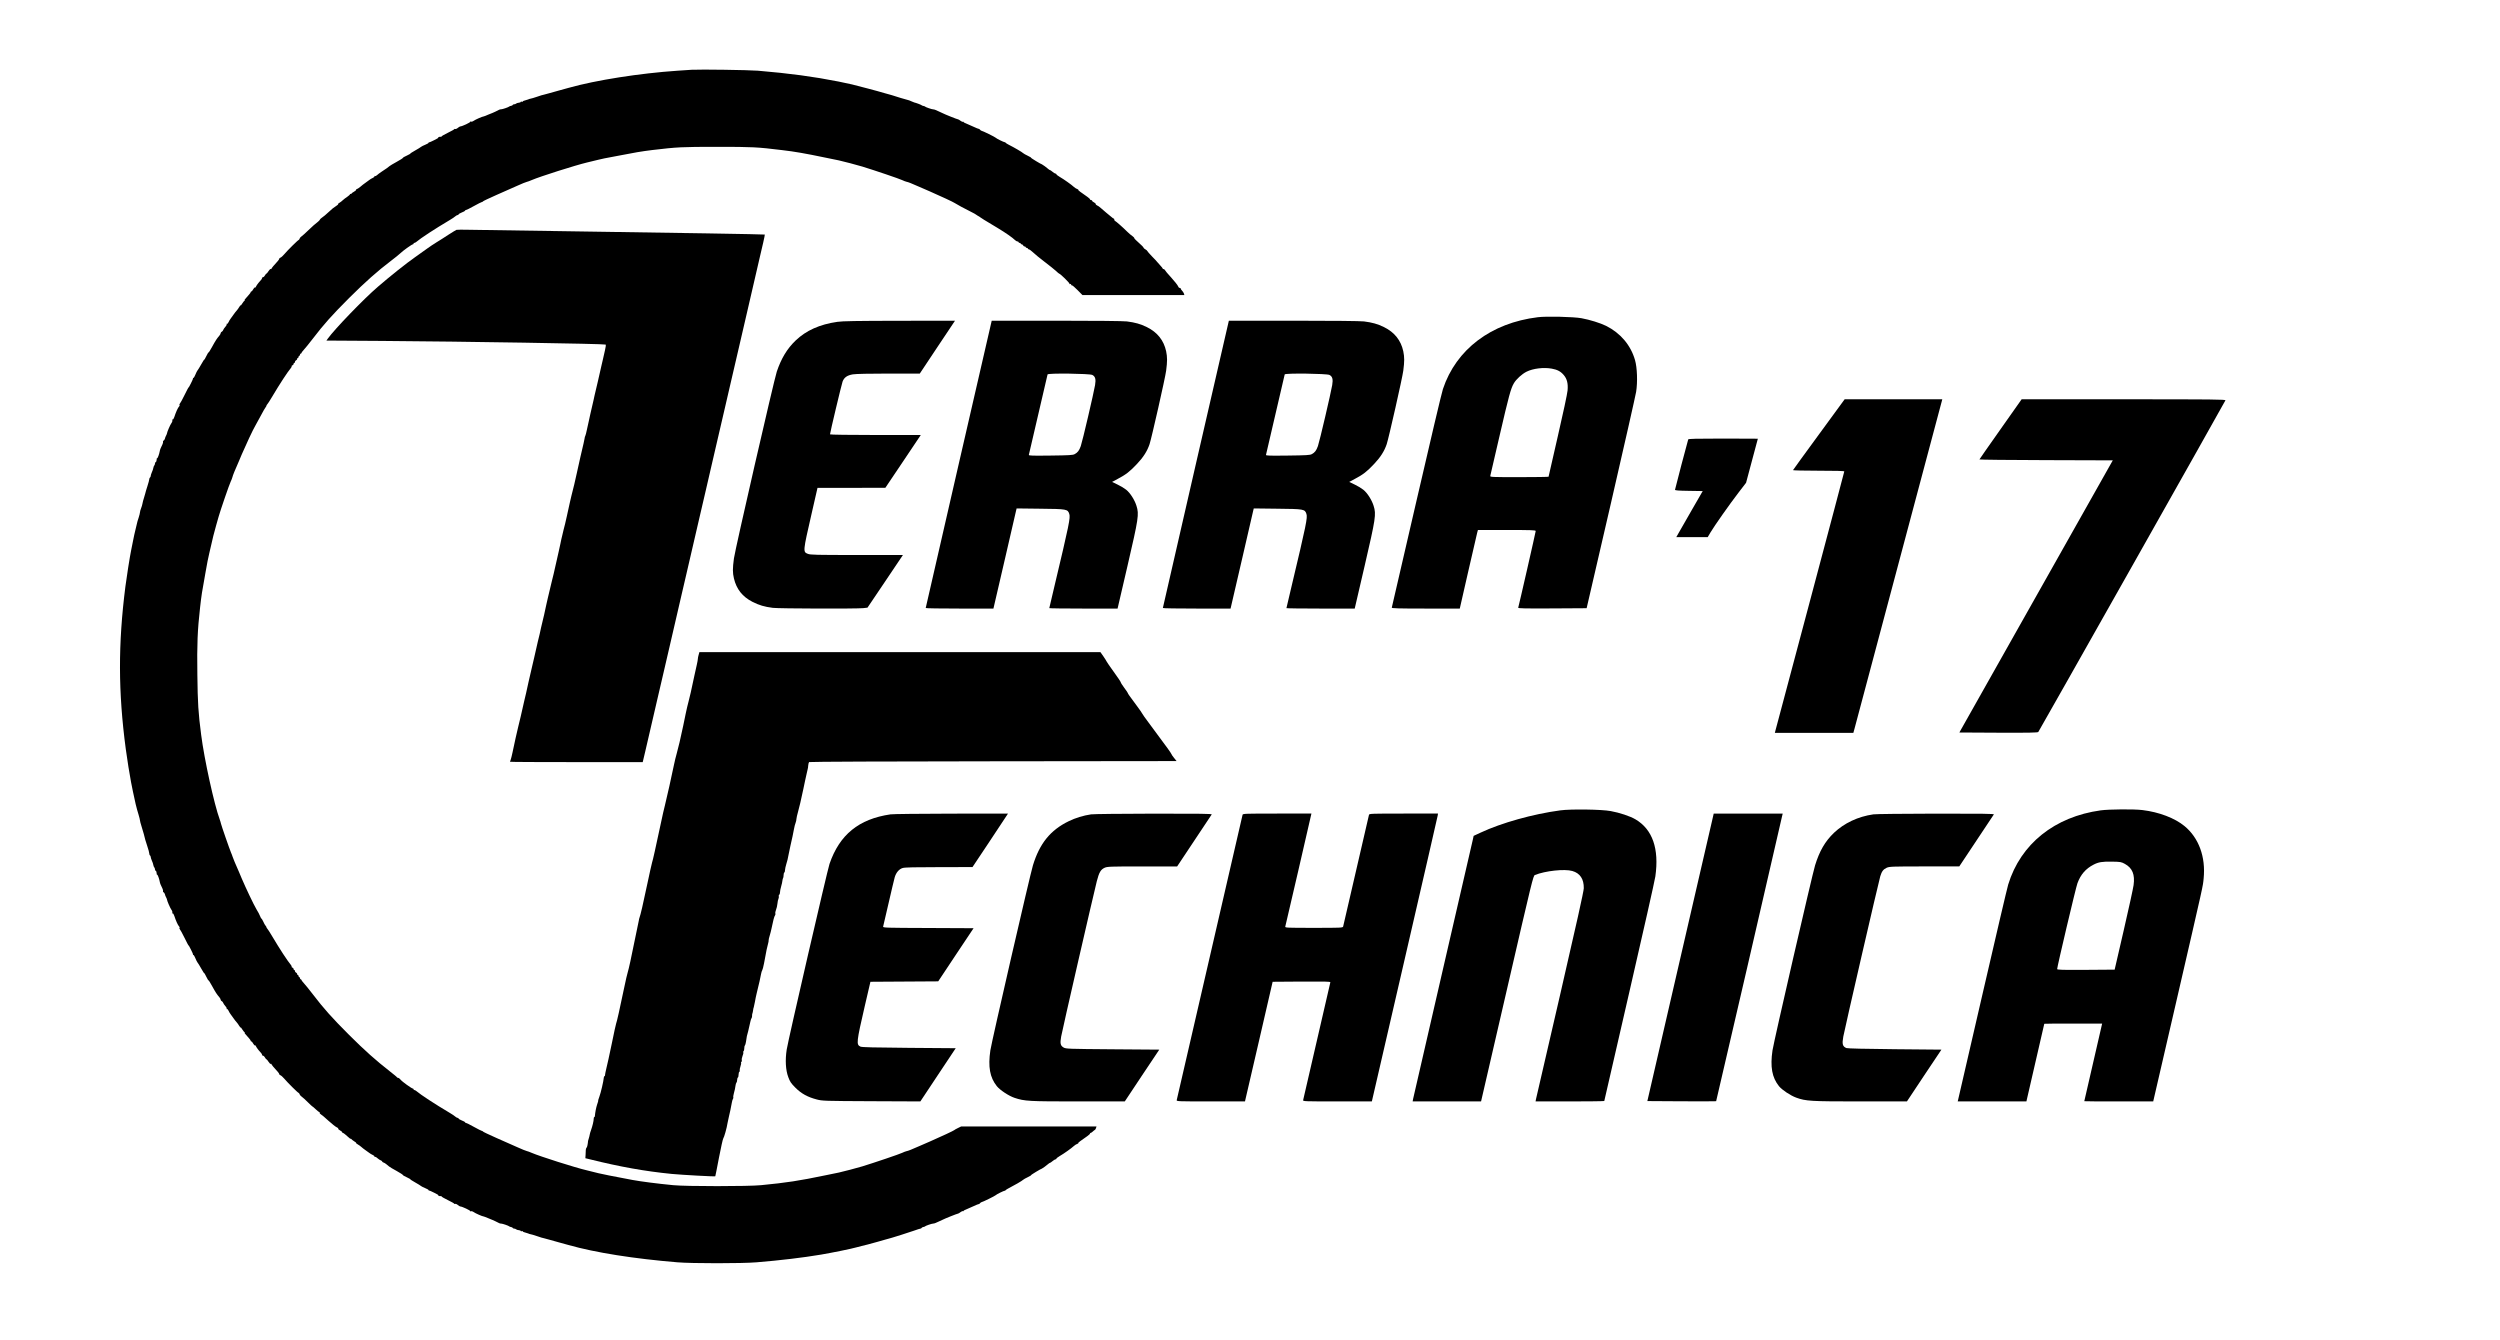 <?xml version="1.0" standalone="no"?>
<!DOCTYPE svg PUBLIC "-//W3C//DTD SVG 20010904//EN"
 "http://www.w3.org/TR/2001/REC-SVG-20010904/DTD/svg10.dtd">
<svg version="1.0" xmlns="http://www.w3.org/2000/svg"
 width="3500pt" height="1876pt" viewBox="0 0 3500 1876"
 preserveAspectRatio="xMidYMid meet">
<g transform="translate(0,1876) scale(0.1,-0.1)"
fill="#000000" stroke="none">
<path d="M9695 17784 c-27 -2 -122 -8 -210 -14 -530 -36 -1142 -132 -1525
-240 -36 -10 -101 -28 -145 -40 -44 -12 -100 -28 -125 -35 -25 -8 -56 -16 -70
-19 -14 -2 -59 -15 -100 -30 -41 -14 -84 -27 -95 -28 -11 -2 -24 -6 -30 -10
-5 -3 -25 -9 -42 -13 -18 -3 -33 -11 -33 -15 0 -5 -7 -7 -15 -4 -8 4 -15 2
-15 -3 0 -5 -12 -10 -27 -11 -15 -1 -32 -7 -37 -12 -6 -6 -18 -10 -27 -10 -10
0 -19 -4 -21 -9 -1 -5 -12 -11 -23 -13 -11 -1 -22 -5 -25 -9 -8 -9 -95 -39
-113 -39 -17 0 -25 -3 -84 -34 -18 -9 -35 -17 -38 -17 -2 0 -30 -11 -60 -24
-31 -14 -59 -25 -64 -25 -16 0 -116 -44 -139 -61 -13 -10 -31 -15 -40 -12 -9
3 -14 2 -10 -2 8 -8 -114 -65 -138 -65 -6 0 -21 -9 -34 -20 -13 -12 -30 -18
-37 -16 -7 3 -13 2 -13 -2 0 -4 -40 -27 -90 -51 -49 -24 -90 -47 -90 -53 0 -5
-4 -6 -10 -3 -5 3 -18 1 -27 -4 -10 -6 -14 -11 -9 -11 5 0 -20 -15 -55 -32
-35 -18 -67 -32 -71 -30 -5 1 -8 -2 -8 -7 0 -5 -21 -17 -46 -27 -25 -10 -51
-23 -58 -29 -6 -6 -45 -30 -86 -53 -41 -23 -70 -42 -65 -42 6 0 -16 -12 -47
-27 -32 -14 -58 -29 -58 -34 0 -4 -39 -29 -87 -55 -49 -27 -93 -53 -99 -59
-15 -14 -50 -39 -109 -77 -27 -18 -58 -41 -68 -51 -10 -10 -23 -15 -29 -11 -6
4 -8 3 -5 -3 4 -6 -7 -16 -23 -23 -16 -7 -38 -20 -49 -29 -11 -9 -37 -27 -56
-41 -20 -14 -51 -37 -68 -53 -17 -15 -40 -30 -49 -33 -10 -3 -16 -9 -14 -13 3
-4 -11 -15 -30 -26 -19 -10 -34 -22 -34 -27 0 -5 -4 -6 -10 -3 -5 3 -10 1 -10
-4 0 -6 -17 -21 -37 -35 -21 -13 -49 -35 -63 -48 -14 -14 -36 -31 -48 -37 -13
-7 -21 -15 -18 -18 3 -4 -9 -15 -27 -26 -17 -11 -39 -26 -47 -33 -20 -19 -83
-74 -111 -99 -13 -11 -34 -27 -47 -36 -13 -9 -24 -20 -24 -25 -1 -5 -13 -18
-27 -29 -44 -34 -71 -58 -139 -123 -35 -35 -75 -70 -88 -79 -13 -8 -26 -23
-29 -34 -4 -10 -10 -19 -14 -19 -9 0 -154 -143 -201 -199 -19 -23 -43 -44 -52
-47 -10 -3 -18 -10 -18 -16 0 -5 -9 -20 -20 -32 -51 -54 -90 -102 -90 -109 0
-5 -4 -6 -9 -3 -5 4 -19 -10 -31 -29 -12 -19 -25 -35 -29 -35 -4 0 -14 -11
-21 -25 -7 -14 -19 -25 -27 -25 -7 0 -13 -5 -13 -10 0 -6 -5 -16 -10 -23 -6
-7 -24 -27 -40 -46 -16 -19 -32 -43 -36 -53 -3 -10 -9 -16 -14 -13 -5 3 -16
-8 -25 -25 -8 -16 -20 -30 -25 -30 -6 0 -10 -4 -10 -10 0 -5 -10 -20 -23 -34
-59 -66 -67 -76 -60 -76 4 0 3 -4 -3 -8 -6 -4 -21 -23 -33 -42 -11 -19 -21
-30 -21 -25 0 6 -9 -4 -20 -22 -10 -18 -27 -41 -37 -52 -10 -10 -29 -35 -43
-55 -14 -20 -32 -46 -41 -57 -9 -11 -22 -33 -29 -49 -7 -16 -17 -27 -23 -23
-5 3 -7 1 -3 -5 3 -6 -5 -23 -19 -37 -13 -15 -27 -35 -30 -45 -3 -10 -12 -21
-20 -24 -8 -3 -15 -12 -15 -19 0 -8 -8 -23 -18 -35 -36 -42 -54 -69 -102 -157
-27 -50 -50 -85 -51 -80 0 6 -14 -17 -30 -50 -16 -33 -29 -55 -29 -50 0 6 -19
-24 -42 -65 -23 -41 -47 -80 -53 -86 -6 -7 -19 -33 -29 -58 -10 -25 -22 -46
-27 -46 -5 0 -8 -3 -7 -7 2 -5 -12 -37 -30 -72 -17 -35 -32 -60 -32 -55 0 5
-25 -43 -56 -106 -31 -63 -61 -118 -66 -121 -6 -4 -8 -11 -4 -17 3 -6 0 -17
-8 -24 -15 -15 -45 -82 -65 -145 -8 -24 -18 -40 -24 -36 -6 4 -8 0 -4 -10 3
-9 -2 -26 -12 -39 -17 -22 -63 -129 -63 -145 0 -4 -5 -17 -11 -28 -6 -11 -12
-22 -12 -25 -4 -23 -18 -50 -27 -50 -5 0 -8 -6 -5 -12 2 -7 -1 -24 -8 -38 -24
-48 -35 -75 -38 -95 -7 -42 -30 -104 -37 -100 -4 3 -7 -7 -7 -22 0 -15 -6 -29
-12 -31 -6 -2 -11 -11 -11 -21 0 -9 -4 -21 -9 -26 -6 -6 -12 -21 -14 -35 -2
-14 -11 -42 -21 -62 -9 -21 -16 -44 -16 -52 0 -8 -4 -18 -10 -21 -5 -3 -10
-14 -10 -24 0 -10 -12 -54 -26 -97 -14 -44 -28 -89 -30 -102 -3 -13 -11 -42
-19 -65 -8 -23 -17 -57 -20 -76 -3 -18 -12 -49 -20 -68 -8 -20 -15 -44 -15
-55 0 -10 -9 -45 -19 -76 -11 -32 -22 -69 -24 -83 -3 -13 -12 -51 -20 -84 -9
-33 -25 -107 -36 -165 -12 -58 -23 -116 -26 -130 -16 -76 -66 -392 -79 -500
-103 -809 -101 -1477 5 -2275 17 -128 57 -382 74 -465 3 -14 14 -72 26 -130
24 -123 52 -240 80 -328 10 -34 19 -69 19 -78 0 -8 9 -43 20 -77 23 -74 49
-164 54 -193 2 -11 16 -54 30 -95 14 -42 26 -85 26 -97 0 -11 4 -24 10 -27 5
-3 10 -13 10 -21 0 -8 7 -31 16 -52 10 -20 19 -48 21 -62 2 -14 8 -29 14 -34
5 -6 9 -18 9 -27 0 -10 5 -19 11 -21 6 -2 12 -16 12 -31 0 -15 3 -25 7 -22 7
4 30 -58 37 -100 3 -20 14 -47 38 -95 7 -14 10 -31 8 -37 -3 -7 0 -13 5 -13 9
0 23 -27 27 -50 0 -3 6 -14 12 -25 6 -11 11 -24 11 -28 0 -16 46 -123 63 -145
10 -13 15 -30 12 -39 -4 -10 -2 -14 4 -10 6 4 16 -12 24 -36 20 -63 50 -130
65 -145 8 -7 11 -18 8 -24 -4 -6 -2 -13 4 -17 5 -3 35 -58 66 -121 31 -63 56
-111 56 -106 0 5 15 -20 32 -55 18 -35 32 -67 30 -71 -1 -5 2 -8 7 -8 5 0 17
-21 27 -46 10 -25 23 -51 29 -58 6 -6 30 -45 53 -86 23 -41 42 -70 42 -65 0 6
13 -17 29 -50 16 -33 30 -55 30 -50 1 6 24 -30 51 -80 48 -88 66 -115 102
-157 10 -12 18 -27 18 -35 0 -7 7 -16 15 -19 8 -3 17 -14 20 -24 3 -10 17 -30
30 -45 14 -14 22 -31 19 -37 -4 -6 -2 -8 3 -5 6 4 16 -7 23 -23 7 -16 20 -38
29 -49 9 -11 27 -37 41 -57 14 -20 33 -45 43 -55 10 -11 27 -34 37 -52 11 -18
20 -27 20 -22 0 6 10 -6 21 -25 12 -19 27 -38 33 -42 6 -4 7 -8 3 -8 -7 0 1
-10 60 -76 13 -14 23 -29 23 -34 0 -6 4 -10 10 -10 5 0 17 -14 25 -30 9 -17
20 -28 25 -25 5 3 11 -3 14 -13 4 -10 20 -34 36 -53 16 -19 34 -39 40 -46 5
-7 10 -17 10 -23 0 -5 6 -10 13 -10 8 0 20 -11 27 -25 7 -14 17 -25 21 -25 4
0 17 -16 29 -35 12 -19 26 -33 31 -29 5 3 9 2 9 -3 0 -7 39 -55 90 -109 11
-12 20 -27 20 -32 0 -6 8 -13 18 -16 9 -3 33 -25 52 -47 48 -57 191 -199 201
-199 4 0 10 -9 14 -19 3 -11 17 -26 30 -35 14 -9 51 -43 84 -76 33 -33 62 -60
65 -60 3 0 24 -18 47 -40 23 -22 46 -40 51 -40 5 0 7 -4 4 -9 -3 -5 7 -17 22
-26 15 -10 34 -25 43 -34 9 -9 34 -31 55 -49 22 -18 54 -46 73 -62 19 -16 43
-32 53 -36 10 -3 16 -9 13 -14 -3 -5 8 -16 25 -25 16 -8 30 -20 30 -25 0 -6 4
-10 10 -10 5 0 22 -11 37 -25 64 -57 73 -64 73 -57 0 4 4 2 8 -4 4 -6 23 -21
42 -33 19 -11 31 -21 25 -21 -5 0 4 -9 22 -20 18 -10 41 -27 52 -37 10 -10 35
-29 55 -43 20 -14 46 -32 57 -41 11 -9 33 -22 49 -29 16 -7 27 -17 23 -23 -3
-5 -1 -7 5 -3 6 3 23 -5 37 -19 15 -13 36 -27 46 -30 11 -4 19 -10 19 -15 0
-5 8 -11 19 -15 10 -3 28 -13 39 -23 11 -9 29 -24 39 -32 10 -9 58 -37 106
-63 48 -27 87 -52 87 -56 0 -5 26 -20 58 -34 31 -15 53 -27 47 -27 -5 0 24
-19 65 -42 41 -23 80 -47 86 -53 7 -6 33 -19 58 -29 25 -10 46 -22 46 -27 0
-5 3 -8 8 -7 4 2 36 -12 71 -30 35 -17 60 -32 55 -32 -5 0 -1 -5 9 -11 9 -5
22 -7 27 -4 6 3 10 2 10 -3 0 -6 41 -29 90 -53 50 -24 90 -47 90 -51 0 -4 6
-5 13 -2 7 2 24 -4 37 -16 13 -11 28 -20 34 -20 24 0 146 -57 138 -65 -4 -4 1
-5 10 -2 9 3 27 -2 40 -12 23 -17 123 -61 139 -61 5 0 32 -11 61 -23 29 -13
58 -25 63 -26 6 -2 24 -10 40 -18 57 -30 65 -33 82 -33 18 0 105 -30 113 -39
3 -4 14 -8 25 -9 11 -2 22 -8 23 -13 2 -5 11 -9 21 -9 9 0 21 -4 27 -10 5 -5
22 -11 37 -12 15 -1 27 -6 27 -11 0 -5 7 -7 15 -3 8 3 15 1 15 -4 0 -4 15 -12
33 -15 17 -4 37 -10 42 -13 6 -4 19 -8 30 -10 11 -1 54 -14 95 -28 41 -15 86
-28 100 -30 14 -3 45 -11 70 -19 25 -7 81 -23 125 -35 44 -12 109 -30 145 -40
378 -107 919 -192 1525 -242 207 -17 897 -17 1105 0 332 27 649 65 905 108
153 26 434 83 493 101 31 9 64 17 72 19 8 1 49 11 90 22 41 12 102 28 135 37
33 9 80 23 105 30 25 8 54 16 65 18 11 2 27 7 35 10 8 3 62 20 120 37 58 18
141 45 186 61 44 16 85 29 91 29 6 0 13 4 15 9 2 5 12 11 23 13 11 1 22 5 25
9 8 9 95 39 113 39 9 0 25 4 35 9 9 5 31 14 47 21 17 7 39 17 50 23 32 17 207
87 218 87 5 0 20 9 34 20 14 11 29 17 34 14 5 -3 9 -1 9 3 0 5 17 15 38 22 20
8 66 28 102 45 36 17 68 30 72 29 3 -2 12 4 18 12 7 8 16 15 21 15 13 0 191
88 198 97 8 11 118 65 127 63 4 -1 10 3 13 8 3 5 24 18 46 29 68 34 189 104
200 117 6 6 34 22 62 35 29 14 51 27 48 29 -4 4 142 92 152 92 5 0 73 50 91
67 7 7 17 13 21 13 4 0 21 11 37 25 16 14 35 25 42 25 6 0 12 4 12 10 0 5 21
21 48 37 56 32 164 109 196 139 13 12 33 25 45 29 12 4 20 9 17 12 -5 5 32 33
127 98 20 14 37 30 37 35 0 6 5 10 10 10 5 0 18 8 29 19 10 10 23 20 28 22 6
2 14 14 17 27 l7 22 -947 0 -948 0 -45 -22 c-25 -12 -48 -25 -51 -29 -5 -7
-189 -93 -340 -159 -36 -15 -101 -44 -145 -63 -120 -53 -158 -68 -184 -73 -13
-3 -40 -13 -60 -23 -33 -17 -390 -138 -556 -189 -64 -20 -282 -77 -330 -87
-11 -2 -96 -19 -190 -39 -370 -77 -540 -103 -900 -138 -178 -18 -1052 -18
-1230 0 -228 22 -457 52 -570 73 -289 55 -425 81 -475 94 -30 8 -104 26 -165
41 -163 38 -656 195 -770 244 -28 12 -59 24 -71 26 -12 2 -70 26 -130 53 -60
26 -193 86 -296 131 -104 46 -188 86 -188 90 0 4 -6 7 -12 7 -7 1 -58 26 -113
57 -55 31 -106 56 -112 56 -7 0 -13 4 -13 9 0 4 -20 16 -45 25 -25 10 -45 22
-45 27 0 5 -6 9 -13 9 -7 0 -22 8 -33 18 -10 10 -44 32 -74 50 -220 131 -404
251 -477 312 -7 5 -17 10 -23 10 -5 0 -10 5 -10 10 0 6 -4 10 -9 10 -16 0
-151 97 -172 124 -11 14 -26 26 -34 26 -7 0 -15 4 -17 8 -1 5 -46 41 -98 82
-201 157 -353 293 -571 510 -241 241 -358 372 -509 570 -52 68 -110 139 -128
158 -17 19 -32 38 -32 43 0 5 -4 9 -10 9 -5 0 -10 7 -10 15 0 8 -4 15 -10 15
-5 0 -10 7 -10 15 0 8 -4 15 -10 15 -5 0 -10 6 -10 14 0 8 -7 16 -15 20 -8 3
-15 12 -15 21 0 8 -4 15 -10 15 -5 0 -10 6 -10 14 0 8 -7 17 -16 20 -9 4 -14
9 -11 12 3 3 -1 13 -8 22 -52 63 -153 217 -272 417 -26 44 -53 86 -60 93 -7 7
-13 17 -13 22 0 5 -6 15 -13 22 -7 7 -21 32 -31 56 -11 23 -22 42 -26 42 -3 0
-11 15 -18 33 -6 18 -30 63 -53 100 -37 62 -148 296 -204 427 -12 30 -31 73
-40 95 -43 96 -87 201 -90 215 -2 8 -11 33 -21 55 -20 47 -132 369 -140 403
-2 13 -11 40 -18 60 -77 209 -217 846 -260 1187 -40 306 -48 440 -53 838 -6
430 2 622 38 942 20 177 26 216 75 485 14 74 27 149 30 165 3 17 14 68 25 115
47 208 70 301 95 385 14 50 30 104 34 120 21 77 152 460 170 494 10 21 21 49
24 62 4 21 38 105 91 224 9 22 28 65 40 95 54 126 158 349 189 400 18 30 55
98 82 150 27 52 55 100 62 108 6 7 12 17 12 22 0 5 6 15 13 22 7 7 34 49 60
93 119 200 220 354 272 417 7 9 11 19 8 22 -3 3 2 8 11 12 9 3 16 12 16 20 0
8 5 14 10 14 6 0 10 7 10 15 0 9 7 18 15 21 8 4 15 12 15 20 0 8 5 14 10 14 6
0 10 7 10 15 0 8 5 15 10 15 6 0 10 7 10 15 0 8 5 15 10 15 6 0 10 4 10 9 0 5
15 24 32 43 18 19 76 90 128 158 151 198 268 329 509 570 225 224 396 376 586
520 55 41 113 89 130 105 35 35 161 125 175 125 6 0 10 5 10 10 0 6 5 10 10
10 6 0 16 5 23 10 73 61 257 181 477 312 30 18 64 40 74 50 11 10 26 18 33 18
7 0 13 4 13 9 0 5 20 17 45 27 25 9 45 21 45 25 0 5 6 9 13 9 6 0 57 25 112
56 55 31 106 56 113 57 6 0 12 3 12 7 0 4 84 44 188 90 103 45 236 105 296
131 60 27 118 51 130 53 12 2 43 14 71 26 116 50 608 206 770 245 61 14 135
32 165 40 48 12 106 24 190 39 14 3 59 11 100 19 207 41 309 58 460 77 351 42
417 45 910 45 494 0 560 -3 910 -46 173 -20 322 -46 605 -105 94 -20 179 -37
190 -39 48 -10 266 -67 330 -87 166 -51 523 -172 556 -189 20 -10 47 -20 60
-23 26 -5 64 -20 184 -73 44 -19 109 -48 145 -63 149 -65 331 -150 343 -160
12 -10 157 -89 247 -133 25 -12 47 -25 50 -28 3 -3 16 -12 29 -19 14 -7 30
-17 35 -22 12 -10 47 -32 241 -148 115 -69 209 -135 247 -172 10 -10 25 -18
33 -18 8 0 15 -4 15 -10 0 -5 7 -10 15 -10 8 0 15 -4 15 -10 0 -5 6 -10 14
-10 8 0 16 -7 20 -15 3 -8 12 -15 21 -15 8 0 15 -4 15 -10 0 -5 7 -10 15 -10
8 0 15 -4 15 -10 0 -5 6 -10 14 -10 7 0 33 -19 58 -42 24 -24 97 -83 161 -132
64 -49 136 -106 159 -127 23 -22 43 -39 46 -39 15 0 151 -134 145 -142 -3 -7
-1 -8 6 -4 6 4 14 0 17 -8 3 -9 9 -14 13 -11 4 2 39 -27 76 -65 l69 -70 714 0
713 0 -6 21 c-4 12 -16 30 -26 40 -10 10 -19 24 -19 29 0 6 -6 10 -14 10 -8 0
-17 8 -20 18 -4 10 -20 34 -36 53 -16 19 -44 51 -62 73 -18 21 -40 46 -49 55
-9 9 -24 28 -34 43 -9 15 -21 25 -26 22 -5 -3 -9 -1 -9 4 0 5 -18 28 -40 51
-22 23 -40 43 -40 45 0 2 -31 36 -70 75 -38 40 -70 76 -70 80 0 4 -11 14 -25
21 -14 7 -25 18 -26 24 0 6 -29 36 -64 66 -35 30 -64 60 -65 66 0 7 -12 20
-27 30 -16 10 -49 38 -74 63 -62 62 -157 145 -169 149 -6 2 -10 10 -10 18 0 8
-3 14 -7 14 -5 0 -22 13 -39 28 -17 15 -48 41 -69 57 -20 17 -53 44 -72 62
-19 18 -44 35 -54 38 -10 4 -19 12 -19 19 0 7 -11 18 -25 24 -14 6 -25 16 -25
22 0 5 -7 10 -15 10 -8 0 -15 4 -15 10 0 5 -17 21 -37 35 -95 65 -132 93 -127
98 3 3 -5 8 -17 12 -12 4 -32 17 -45 29 -32 30 -140 107 -196 139 -27 16 -48
32 -48 37 0 6 -6 10 -12 10 -7 0 -26 11 -42 25 -16 14 -33 25 -37 25 -4 0 -14
6 -21 13 -18 17 -86 67 -91 67 -10 0 -156 88 -152 92 3 2 -19 15 -48 29 -28
13 -56 29 -62 35 -11 13 -132 83 -200 117 -22 11 -43 24 -46 29 -3 5 -9 9 -13
8 -9 -2 -119 52 -127 63 -7 9 -185 97 -198 97 -5 0 -14 7 -21 15 -6 8 -15 14
-18 12 -4 -1 -36 12 -72 29 -36 17 -82 37 -102 45 -21 7 -38 17 -38 22 0 4 -4
6 -9 3 -5 -3 -20 3 -34 14 -14 11 -29 20 -34 20 -11 0 -186 70 -218 87 -11 6
-33 16 -50 23 -16 7 -38 16 -47 21 -10 5 -26 9 -35 9 -18 0 -105 30 -113 39
-3 4 -14 8 -25 9 -11 2 -22 7 -25 11 -4 5 -78 33 -100 37 -3 0 -22 8 -42 17
-21 10 -41 17 -45 17 -8 0 -194 56 -223 67 -8 3 -24 8 -35 10 -11 2 -40 10
-65 18 -25 7 -72 21 -105 30 -33 9 -91 25 -130 35 -192 52 -273 71 -415 99
-355 70 -683 114 -1130 152 -123 10 -817 20 -915 13z"/>
<path d="M6390 15542 c-8 -3 -57 -33 -110 -67 -52 -34 -126 -82 -165 -105 -38
-23 -95 -61 -125 -83 -30 -22 -110 -78 -177 -126 -130 -91 -350 -267 -523
-416 -199 -171 -603 -590 -701 -726 l-19 -27 778 -5 c1143 -8 3113 -40 3131
-51 5 -3 1 -38 -9 -78 -10 -40 -23 -98 -29 -128 -7 -30 -16 -71 -21 -90 -5
-19 -16 -69 -25 -110 -8 -41 -20 -91 -25 -110 -12 -47 -41 -170 -46 -195 -2
-11 -9 -40 -14 -65 -13 -51 -23 -95 -45 -195 -8 -38 -19 -88 -24 -110 -6 -22
-17 -73 -25 -113 -8 -40 -18 -78 -22 -84 -4 -6 -9 -23 -10 -37 -2 -14 -8 -45
-14 -68 -14 -60 -25 -107 -45 -193 -25 -110 -31 -136 -50 -225 -23 -108 -46
-203 -75 -315 -5 -19 -14 -60 -21 -90 -6 -30 -15 -73 -21 -95 -5 -22 -15 -69
-23 -105 -8 -36 -18 -83 -24 -105 -6 -22 -15 -59 -21 -82 -5 -24 -15 -62 -20
-85 -6 -24 -18 -74 -25 -113 -8 -38 -19 -88 -24 -110 -6 -22 -17 -74 -26 -115
-9 -41 -21 -91 -25 -110 -5 -19 -14 -57 -19 -84 -6 -26 -16 -67 -22 -89 -6
-23 -12 -49 -14 -58 -4 -21 -34 -146 -45 -189 -5 -19 -16 -69 -25 -110 -9 -41
-21 -97 -27 -125 -6 -27 -17 -75 -25 -105 -8 -30 -17 -66 -19 -80 -5 -29 -30
-138 -44 -190 -5 -19 -16 -69 -25 -110 -8 -41 -20 -91 -25 -110 -5 -19 -20
-87 -35 -150 -14 -63 -34 -151 -45 -195 -10 -44 -26 -114 -34 -155 -9 -41 -21
-91 -26 -110 -5 -19 -16 -69 -25 -110 -8 -41 -20 -91 -25 -110 -6 -19 -21 -84
-35 -145 -14 -60 -30 -130 -36 -155 -14 -59 -24 -108 -44 -205 -9 -44 -21 -90
-26 -103 -5 -13 -9 -25 -9 -27 0 -3 418 -5 929 -5 l929 0 36 152 c37 161 130
559 171 738 13 58 52 222 85 365 33 143 69 298 80 345 18 77 59 256 170 735
22 94 57 247 79 340 22 94 58 251 81 350 23 99 66 284 95 410 30 127 68 291
85 365 16 74 50 221 75 325 24 105 67 289 95 410 28 121 73 317 101 435 28
118 61 262 74 320 13 58 49 211 79 340 30 129 89 384 131 565 42 182 98 427
126 545 27 118 61 262 74 320 14 58 36 154 50 214 14 60 24 111 22 112 -4 4
-1205 24 -2937 49 -569 8 -1109 16 -1200 18 -91 2 -172 2 -180 -1z"/>
<path d="M21530 14319 c-655 -80 -1144 -450 -1329 -1006 -17 -48 -183 -754
-371 -1568 -187 -814 -343 -1486 -345 -1492 -3 -10 96 -13 474 -13 l478 0 117
513 c65 281 122 529 127 550 l10 37 404 0 c343 0 405 -2 405 -14 0 -14 -236
-1048 -245 -1074 -4 -10 93 -12 477 -10 l481 3 339 1465 c186 806 345 1510
354 1564 22 135 15 341 -16 446 -60 208 -203 377 -405 478 -81 40 -229 86
-345 107 -111 20 -490 29 -610 14z m195 -720 c78 -14 125 -39 168 -90 45 -53
62 -118 53 -216 -3 -41 -64 -328 -136 -638 -71 -310 -130 -566 -130 -569 0 -3
-185 -6 -411 -6 -386 0 -410 1 -405 18 3 9 62 264 131 565 129 557 156 658
199 731 33 57 112 129 177 162 92 46 240 64 354 43z"/>
<path d="M11722 14254 c-246 -35 -436 -121 -582 -260 -120 -115 -202 -250
-265 -437 -39 -118 -583 -2487 -600 -2615 -19 -141 -19 -200 0 -280 36 -151
119 -256 260 -328 93 -47 166 -69 285 -84 91 -11 1166 -14 1266 -4 l59 7 248
368 248 369 -645 0 c-571 0 -650 2 -686 16 -70 28 -70 28 52 561 l83 363 475
0 475 1 248 369 248 370 -636 0 c-349 0 -635 4 -635 9 0 22 162 701 176 739
22 58 65 88 144 101 38 7 244 11 501 11 l436 0 246 370 247 370 -777 -1 c-598
-1 -800 -4 -871 -15z"/>
<path d="M13422 12263 c-254 -1105 -462 -2011 -462 -2015 0 -5 213 -8 474 -8
l474 0 10 43 c6 23 77 328 157 677 80 349 149 646 152 659 l6 23 331 -4 c373
-4 384 -6 406 -73 17 -53 0 -139 -209 -1017 -39 -163 -71 -299 -71 -302 0 -3
215 -6 478 -6 l478 0 139 598 c155 669 163 721 126 839 -25 82 -87 181 -145
227 -23 19 -77 52 -120 72 l-77 37 82 44 c115 61 165 100 267 208 89 94 143
179 176 277 29 88 218 923 232 1028 17 132 17 188 0 272 -33 153 -123 266
-269 338 -92 45 -164 65 -281 80 -49 6 -437 10 -986 10 l-906 0 -462 -2007z
m1870 1248 c42 -21 53 -60 39 -142 -18 -109 -177 -789 -200 -854 -23 -64 -42
-89 -86 -113 -25 -14 -77 -17 -338 -20 -254 -3 -306 -2 -303 10 3 7 62 261
131 563 70 303 128 556 131 563 6 20 586 12 626 -7z"/>
<path d="M16742 12263 c-254 -1105 -462 -2011 -462 -2015 0 -5 213 -8 474 -8
l474 0 10 43 c6 23 77 328 157 677 80 349 149 646 152 659 l6 23 331 -4 c373
-4 384 -6 406 -73 17 -53 0 -139 -209 -1017 -39 -163 -71 -299 -71 -302 0 -3
215 -6 478 -6 l478 0 139 598 c155 669 163 721 126 839 -25 82 -87 181 -145
227 -23 19 -77 52 -120 72 l-77 37 82 44 c115 61 165 100 267 208 89 94 143
179 176 277 29 88 218 923 232 1028 17 132 17 188 0 272 -33 153 -123 266
-269 338 -92 45 -164 65 -281 80 -49 6 -437 10 -986 10 l-906 0 -462 -2007z
m1870 1248 c42 -21 53 -60 39 -142 -18 -109 -177 -789 -200 -854 -23 -64 -42
-89 -86 -113 -25 -14 -77 -17 -338 -20 -254 -3 -306 -2 -303 10 3 7 62 261
131 563 70 303 128 556 131 563 6 20 586 12 626 -7z"/>
<path d="M25465 12678 c-198 -270 -361 -495 -363 -500 -2 -4 159 -8 357 -8
236 0 361 -3 361 -10 0 -6 -216 -819 -479 -1808 -264 -988 -483 -1809 -486
-1824 l-7 -28 550 0 549 0 16 58 c21 74 1213 4548 1222 4585 l7 27 -683 0
-684 0 -360 -492z"/>
<path d="M28009 12753 c-162 -229 -295 -420 -297 -425 -2 -4 417 -9 931 -10
l936 -3 -1074 -1905 -1074 -1905 546 -3 c430 -2 550 1 559 10 12 14 2610 4617
2620 4643 5 13 -163 15 -1423 15 l-1430 0 -294 -417z"/>
<path d="M23635 12608 c-11 -33 -185 -695 -185 -705 0 -9 49 -13 194 -15 l194
-3 -147 -255 c-81 -141 -164 -286 -185 -323 l-38 -67 220 0 220 0 40 68 c57
95 265 391 391 555 l106 138 82 307 c45 169 83 308 83 310 0 1 -218 2 -485 2
-380 0 -487 -3 -490 -12z"/>
<path d="M9781 9593 c-6 -21 -11 -46 -11 -56 0 -10 -6 -46 -14 -80 -8 -34 -24
-107 -36 -162 -43 -205 -63 -292 -80 -355 -10 -36 -28 -112 -40 -170 -12 -58
-28 -134 -35 -170 -36 -171 -69 -312 -90 -385 -13 -44 -30 -116 -39 -160 -27
-133 -105 -485 -126 -565 -11 -41 -38 -158 -59 -260 -72 -337 -111 -515 -122
-545 -5 -16 -37 -158 -70 -315 -55 -262 -92 -422 -107 -460 -3 -8 -7 -24 -8
-35 -3 -19 -65 -319 -119 -574 -15 -69 -31 -136 -36 -150 -6 -14 -30 -120 -54
-235 -54 -262 -102 -474 -109 -485 -3 -5 -31 -131 -61 -281 -31 -149 -65 -306
-76 -347 -10 -42 -19 -85 -19 -95 0 -11 -3 -17 -7 -15 -5 3 -9 -7 -10 -21 -3
-45 -42 -214 -63 -269 -11 -29 -18 -53 -16 -53 3 0 -4 -24 -14 -52 -15 -45
-28 -113 -32 -165 -1 -7 -5 -13 -9 -13 -4 0 -7 -10 -7 -22 0 -32 -18 -105 -37
-158 -9 -25 -18 -54 -19 -65 -1 -11 -8 -36 -14 -56 -7 -20 -12 -41 -11 -45 1
-5 0 -11 -1 -14 -1 -3 -4 -18 -6 -35 -3 -16 -9 -32 -14 -35 -4 -3 -8 -16 -9
-30 0 -14 -2 -45 -3 -70 l-3 -45 70 -17 c414 -103 765 -166 1140 -203 150 -14
605 -39 609 -33 2 2 24 118 51 258 27 140 54 262 60 270 13 17 51 152 60 215
4 22 11 58 17 80 11 42 35 156 45 215 3 19 10 40 15 47 5 7 7 16 4 21 -3 5 2
33 10 63 9 30 18 72 20 94 2 21 9 44 14 49 6 6 10 22 10 37 0 15 5 31 10 34 6
3 10 21 10 40 0 19 5 37 11 40 6 4 8 13 5 20 -2 7 2 31 10 54 8 24 12 46 9 51
-3 5 -1 12 5 15 6 4 8 15 5 24 -3 10 2 35 10 56 9 20 14 43 11 51 -3 7 -1 16
4 19 6 4 10 21 10 40 0 19 4 36 9 39 4 3 11 27 15 53 13 83 13 88 19 103 3 8
8 29 12 45 3 17 10 48 16 70 6 22 13 54 16 70 3 17 10 35 15 42 5 6 8 20 7 30
-1 10 1 25 4 33 4 8 8 29 10 45 2 17 6 37 10 45 3 8 10 42 16 75 5 33 17 89
26 125 29 118 54 224 60 265 4 22 11 45 16 51 5 6 16 49 25 95 37 200 43 229
55 270 7 24 12 50 10 56 -1 7 6 36 15 65 9 29 20 73 25 98 22 109 38 172 50
186 5 6 7 18 4 26 -3 8 1 30 9 50 9 20 17 59 20 87 2 27 9 58 14 67 5 9 7 25
5 34 -3 10 0 21 6 24 6 4 11 19 11 34 0 15 7 52 16 82 9 30 17 67 18 83 2 15
6 30 9 34 4 3 7 21 7 39 0 18 5 36 10 39 6 3 10 19 10 34 0 15 9 54 19 87 11
32 24 86 29 119 6 33 18 92 27 130 29 127 36 159 49 230 7 39 18 83 25 98 6
16 11 39 11 52 0 12 11 60 24 106 21 78 34 130 73 314 8 39 18 88 23 110 5 22
14 65 21 95 6 30 14 62 16 70 3 8 7 32 8 54 2 21 7 42 12 47 5 5 1136 10 2577
11 l2568 3 -36 45 c-20 25 -36 48 -36 53 0 4 -26 42 -57 85 -78 106 -215 292
-282 382 -31 41 -61 84 -68 97 -6 12 -37 58 -69 100 -120 162 -134 182 -134
189 0 4 -22 37 -50 74 -27 37 -50 72 -50 79 0 6 -43 70 -96 143 -53 73 -99
140 -102 148 -3 8 -24 41 -46 73 l-40 57 -2807 0 -2808 0 -10 -37z"/>
<path d="M21845 7415 c-383 -51 -824 -175 -1117 -312 l-97 -45 -10 -47 c-5
-25 -195 -847 -421 -1826 -226 -979 -414 -1795 -417 -1812 l-6 -33 479 0 479
0 365 1580 c354 1535 365 1580 389 1590 144 58 415 88 524 56 108 -31 162
-113 160 -241 0 -41 -106 -515 -332 -1495 -183 -789 -335 -1447 -338 -1462
l-5 -28 481 0 c264 0 481 3 481 6 0 3 157 688 350 1522 192 834 357 1564 365
1622 55 388 -40 659 -278 799 -74 44 -224 94 -347 116 -127 24 -560 30 -705
10z"/>
<path d="M29410 7415 c-645 -89 -1121 -470 -1295 -1038 -14 -45 -176 -736
-360 -1535 -184 -799 -337 -1463 -341 -1477 l-6 -25 481 0 481 0 5 23 c17 69
245 1062 245 1064 0 2 182 3 405 3 l405 0 -5 -22 c-17 -70 -245 -1063 -245
-1065 0 -2 217 -3 483 -3 l482 0 315 1363 c405 1755 378 1635 391 1758 30 302
-67 568 -268 734 -136 112 -356 196 -588 224 -120 15 -467 12 -585 -4z m339
-750 c105 -58 142 -149 121 -298 -6 -45 -68 -329 -138 -632 l-127 -550 -403
-3 c-323 -2 -402 0 -402 11 0 32 261 1140 284 1201 44 121 116 205 226 261 69
36 122 44 255 42 124 -2 133 -4 184 -32z"/>
<path d="M12467 7359 c-444 -65 -713 -284 -854 -694 -31 -93 -579 -2467 -599
-2598 -23 -148 -15 -290 22 -387 23 -63 39 -87 98 -146 82 -83 172 -133 299
-166 80 -21 101 -22 767 -25 l685 -3 247 372 248 373 -653 5 c-485 4 -659 8
-680 17 -61 28 -58 58 61 573 l78 335 475 3 474 3 247 372 248 372 -636 3
c-599 2 -635 3 -630 20 3 9 37 157 76 327 39 171 78 334 86 363 20 67 61 115
112 130 28 9 179 12 508 12 l469 1 230 345 c127 191 238 359 248 375 l19 29
-794 -1 c-436 -1 -819 -5 -851 -10z"/>
<path d="M15275 7359 c-108 -16 -219 -50 -313 -96 -257 -125 -407 -311 -501
-618 -41 -135 -577 -2464 -596 -2590 -34 -230 -7 -380 91 -502 46 -56 167
-136 248 -163 141 -47 198 -50 892 -50 l651 0 241 363 242 362 -653 5 c-628 5
-654 6 -687 25 -44 26 -51 56 -34 152 13 79 451 1985 499 2175 32 125 55 164
109 189 38 17 75 19 528 19 l488 0 238 358 c131 196 242 363 246 370 6 9 -159
12 -811 11 -450 -1 -845 -5 -878 -10z"/>
<path d="M17396 7353 c-3 -10 -210 -909 -461 -1998 -251 -1089 -459 -1988
-461 -1997 -5 -17 22 -18 475 -18 l481 0 5 23 c3 12 90 389 194 837 l188 815
406 3 c324 2 406 0 402 -10 -2 -7 -88 -377 -190 -823 -103 -445 -189 -818
-191 -827 -5 -17 22 -18 478 -18 l484 0 459 1988 c252 1093 461 1999 463 2015
l4 27 -480 0 c-449 0 -481 -1 -486 -17 -3 -10 -84 -362 -181 -783 -97 -421
-178 -773 -181 -782 -5 -17 -33 -18 -410 -18 -381 0 -405 1 -400 18 3 9 84
359 181 777 96 418 177 770 180 783 l5 22 -479 0 c-448 0 -480 -1 -485 -17z"/>
<path d="M23971 7278 c-12 -51 -221 -957 -465 -2013 l-443 -1920 480 -3 c264
-1 482 -1 483 1 3 2 845 3643 923 3990 l9 37 -483 0 -483 0 -21 -92z"/>
<path d="M26227 7359 c-215 -31 -407 -122 -551 -258 -125 -120 -203 -255 -265
-456 -41 -135 -577 -2464 -596 -2590 -34 -230 -7 -380 91 -502 44 -53 159
-130 241 -160 136 -49 198 -53 899 -53 l651 0 241 363 242 362 -653 6 c-417 4
-661 10 -677 16 -54 22 -63 55 -44 160 16 93 496 2175 518 2246 21 68 42 96
89 118 39 17 73 19 529 19 l488 0 238 358 c131 196 242 363 246 370 6 9 -159
12 -811 11 -450 -1 -844 -5 -876 -10z"/>
</g>
</svg>
